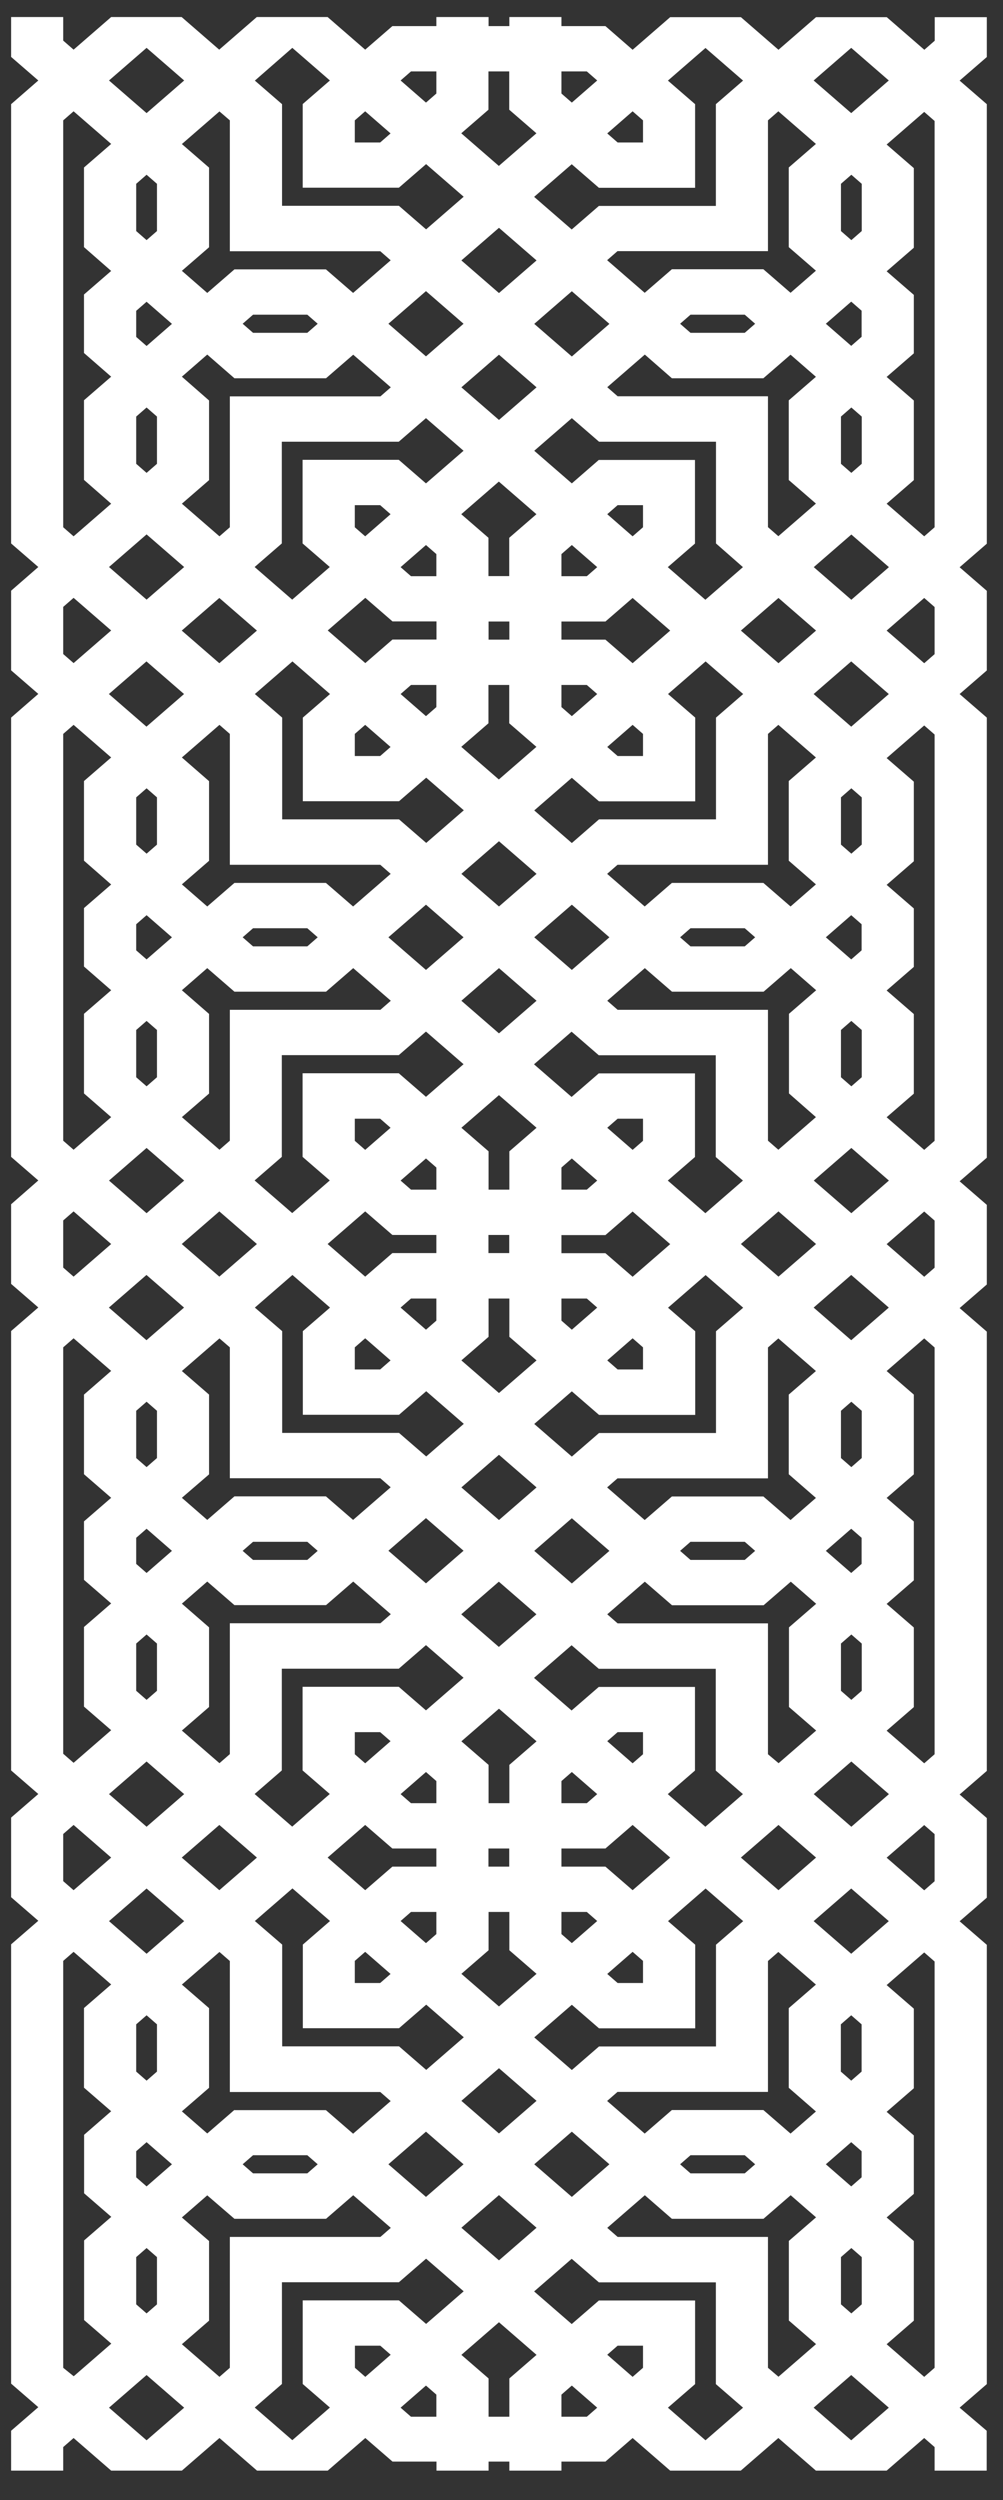 <?xml version="1.0" encoding="utf-8"?>
<!-- Generator: Adobe Illustrator 26.1.0, SVG Export Plug-In . SVG Version: 6.00 Build 0)  -->
<svg version="1.1" id="Layer_1" xmlns="http://www.w3.org/2000/svg" xmlns:xlink="http://www.w3.org/1999/xlink" x="0px" y="0px"
	 viewBox="0 0 830 2068.7" style="enable-background:new 0 0 830 2068.7;" xml:space="preserve">
<rect x="0" y="0" width="830" height="2068.7" fill="#333333" stroke="none"/>
<style type="text/css">
	.st0{fill:#FFFFFF;}
</style>
<g id="Background">
</g>
<g id="Objects">
	<g>
		<path class="st0" d="M794.1,1992.3l22.5-19.5v-363.5l-22.5-19.5l22.5-19.5v-65.9l-22.5-19.5l22.5-19.5v-363.5l-22.5-19.5
			l22.5-19.5v-65.9l-22.5-19.5l22.5-19.5V593.8l-22.5-19.5l22.5-19.5v-65.9l-22.5-19.5l22.5-19.5V86.2l-22.5-19.5l22.5-19.5v-33
			h-43.1v19.5l-8.6,7.5l-31.1-27h-58.5l-31.1,27l-31.1-27h-58.5l-31.1,27L501,21.6h-36.4v-7.5h-43.1v7.5h-17.2v-7.5h-43.2v7.5h-36.4
			l-22.5,19.5l-31.1-27h-58.6l-31.1,27l-31.1-27H92l-31.1,27l-8.6-7.5V14.1H9.2v33l22.5,19.5L9.2,86.2v363.5l22.5,19.5L9.2,488.8
			v65.9l22.5,19.5L9.2,593.8v363.5l22.5,19.5L9.2,996.5v65.9l22.5,19.5l-22.5,19.5V1465l22.5,19.5l-22.5,19.5v65.9l22.5,19.5
			l-22.5,19.5v363.5l22.5,19.5l-22.5,19.5v33h43.1v-19.5l8.6-7.5l31.1,27h58.5l31.1-27l31.1,27h58.5l31.1-27l22.5,19.5h36.4v7.5
			h43.1v-7.5h17.2v7.5h43.1v-7.5H501l22.5-19.5l31.1,27H613l31.1-27l31.1,27h58.5l31.1-27l8.6,7.5v19.5h43.1v-33L794.1,1992.3z
			 M704.4,39.6l31.1,27l-31.1,27l-31.1-27L704.4,39.6z M704.4,1809.2l-21-18.3l21-18.3l8.6,7.5v21.6L704.4,1809.2z M713.1,1867.7
			v39.1l-8.6,7.5l-8.6-7.5v-39.1l8.6-7.5L713.1,1867.7z M704.4,1721.7l-8.6-7.5v-39.1l8.6-7.5l8.6,7.5v39.1L704.4,1721.7z
			 M704.4,1616.7l-31.1-27l31.1-27l31.1,27L704.4,1616.7z M675.2,1747.2l-21,18.3l-22.5-19.5H556l-22.5,19.5l-31.1-27l8.6-7.5h124.5
			v-108.3l8.6-7.5l31.1,27l-22.5,19.5v65.9L675.2,1747.2z M624.9,1790.9l-8.6,7.5h-44.9l-8.6-7.5l8.6-7.5h44.9L624.9,1790.9z
			 M194,1745.9l-22.5,19.5l-21-18.3l22.5-19.5v-65.9l-22.5-19.5l31.1-27l8.6,7.5v108.4h124.5l8.6,7.5l-31.1,27l-22.5-19.5H194z
			 M262.9,1790.9l-8.6,7.5h-44.9l-8.6-7.5l8.6-7.5h44.9L262.9,1790.9z M121.3,1809.2l-8.6-7.5v-21.6l8.6-7.5l21,18.3L121.3,1809.2z
			 M129.9,1867.7v39.1l-8.6,7.5l-8.6-7.5v-39.1l8.6-7.5L129.9,1867.7z M112.7,1714.2v-39.1l8.6-7.5l8.6,7.5v39.1l-8.6,7.5
			L112.7,1714.2z M121.3,1616.7l-31.1-27l31.1-27l31.1,27L121.3,1616.7z M121.3,249.7l21,18.3l-21,18.3l-8.6-7.5v-21.6L121.3,249.7z
			 M112.7,191.2v-39.1l8.6-7.5l8.6,7.5v39.1l-8.6,7.5L112.7,191.2z M121.3,337.2l8.6,7.5v39.1l-8.6,7.5l-8.6-7.5v-39.1L121.3,337.2z
			 M121.3,442.2l31.1,27l-31.1,27l-31.1-27L121.3,442.2z M150.5,311.7l21-18.3L194,313h75.8l22.5-19.5l31.1,27l-8.6,7.5H190.2v108.3
			l-8.6,7.5l-31.1-27l22.5-19.5v-65.9L150.5,311.7z M200.8,267.9l8.6-7.5h44.9l8.6,7.5l-8.6,7.5h-44.9L200.8,267.9z M631.7,313
			l22.5-19.5l21,18.3l-22.5,19.5v65.9l22.5,19.5l-31.1,27l-8.6-7.5V327.9H511.1l-8.6-7.5l31.1-27L556,313L631.7,313L631.7,313z
			 M562.8,267.9l8.6-7.5h44.9l8.6,7.5l-8.6,7.5h-44.9L562.8,267.9z M675.2,731.8l-21,18.3l-22.5-19.5H556l-22.5,19.5l-31.1-27
			l8.6-7.5h124.5V607.3l8.6-7.5l31.1,27l-22.5,19.5v65.9L675.2,731.8z M675.2,924.4l-31.1,27l-8.6-7.5V835.6H511.1l-8.6-7.5l31.1-27
			l22.5,19.5h75.8l22.5-19.5l21,18.3l-22.5,19.5v65.9L675.2,924.4z M210.9,1589.6l31.1-27l31.1,27l-22.5,19.5v69.2h79.6l22.5-19.5
			l31.1,27l-31.1,27l-22.5-19.5h-96.7v-84.2L210.9,1589.6z M150.5,819.4l21-18.3l22.5,19.5h75.8l22.5-19.5l31.1,27l-8.6,7.5H190.2
			v108.3l-8.6,7.5l-31.1-27l22.5-19.5v-65.9L150.5,819.4z M150.5,626.8l31.1-27l8.6,7.5v108.3h124.5l8.6,7.5l-31.1,27l-22.5-19.5
			H194l-22.5,19.5l-21-18.3l22.5-19.5v-65.9L150.5,626.8z M614.8,469.3l-31.1,27l-31.1-27l22.5-19.5v-69.2h-79.6L473.2,400l-31.1-27
			l31.1-27l22.5,19.5h96.8v84.2L614.8,469.3z M614.8,976.9l-31.1,27l-31.1-27l22.5-19.5v-69.2h-79.6l-22.5,19.5l-31.1-27l31.1-27
			l22.5,19.5h96.8v84.2L614.8,976.9z M614.8,1484.6l-31.1,27l-31.1-27l22.5-19.5v-69.2h-79.6l-22.5,19.5l-31.1-27l31.1-27l22.5,19.5
			h96.8v84.2L614.8,1484.6z M523.5,1564.1l-22.5-19.5h-36.4v-15H501l22.5-19.5l31.1,27L523.5,1564.1z M532.1,1622.6v18.3h-21
			l-8.6-7.5l21-18.3L532.1,1622.6z M494.2,1589.6l-21,18.3l-8.6-7.5v-18.3h21L494.2,1589.6z M464.6,1492.1v-18.3l8.6-7.5l21,18.3
			l-8.6,7.5H464.6z M502.5,1440.8l8.6-7.5h21v18.3l-8.6,7.5L502.5,1440.8z M324.7,1544.6l-22.5,19.5l-31.1-27l31.1-27l22.5,19.5
			h36.4v15L324.7,1544.6L324.7,1544.6z M361.1,1582.1v18.3l-8.6,7.5l-21-18.3l8.6-7.5L361.1,1582.1L361.1,1582.1z M323.2,1633.4
			l-8.6,7.5h-21v-18.3l8.6-7.5L323.2,1633.4z M293.6,1451.6v-18.3h21l8.6,7.5l-21,18.3L293.6,1451.6z M340.1,1492.1l-8.6-7.5
			l21-18.3l8.6,7.5v18.3H340.1z M352.5,1415.3l-22.5-19.5h-79.6v69.2l22.5,19.5l-31.1,27l-31.1-27l22.5-19.5v-84.2h96.8l22.5-19.5
			l31.1,27L352.5,1415.3z M210.9,1082l31.1-27l31.1,27l-22.5,19.5v69.2h79.6l22.5-19.5l31.1,27l-31.1,27l-22.5-19.5h-96.7v-84.2
			L210.9,1082z M210.9,574.3l31.1-27l31.1,27l-22.5,19.5v69.2h79.6l22.5-19.5l31.1,27l-31.1,27l-22.5-19.5h-96.7v-84.2L210.9,574.3z
			 M302.3,494.7l22.5,19.5h36.4v15h-36.4l-22.5,19.5l-31.1-27L302.3,494.7z M293.6,436.3V418h21l8.6,7.5l-21,18.3L293.6,436.3z
			 M331.5,469.3l21-18.3l8.6,7.5v18.3h-21L331.5,469.3z M361.1,566.8v18.3l-8.6,7.5l-21-18.3l8.6-7.5H361.1z M323.2,618.1l-8.6,7.5
			h-21v-18.3l8.6-7.5L323.2,618.1z M404.2,476.8V445l-22.5-19.5l31.1-27l31.1,27L421.4,445v31.7H404.2z M421.5,514.3v15h-17.2v-15
			H421.5z M404.2,598.5v-31.7h17.2v31.7l22.5,19.5l-31.1,27l-31.1-27L404.2,598.5z M381.8,1230.8l31.1-27l31.1,27l-31.1,27
			L381.8,1230.8z M443.9,1335.8l-31.1,27l-31.1-27l31.1-27L443.9,1335.8z M381.8,1125.7l22.5-19.5v-31.7h17.2v31.7l22.5,19.5
			l-31.1,27L381.8,1125.7z M404.2,1036.9v-15h17.2v15H404.2z M421.5,952.7v31.7h-17.2v-31.7l-22.5-19.5l31.1-27l31.1,27L421.5,952.7
			z M381.8,828.1l31.1-27l31.1,27l-31.1,27L381.8,828.1z M381.8,723.1l31.1-27l31.1,27l-31.1,27L381.8,723.1z M352.5,748.6l31.1,27
			l-31.1,27l-31.1-27L352.5,748.6z M352.5,853.6l31.1,27l-31.1,27l-22.5-19.5h-79.6v69.2l22.5,19.5l-31.1,27l-31.1-27l22.5-19.5
			v-84.2h96.8L352.5,853.6z M324.7,1036.9l-22.5,19.5l-31.1-27l31.1-27l22.5,19.5h36.4v15H324.7z M361.1,1074.5v18.3l-8.6,7.5
			l-21-18.3l8.6-7.5H361.1z M323.2,1125.7l-8.6,7.5h-21v-18.3l8.6-7.5L323.2,1125.7z M293.6,944v-18.3h21l8.6,7.5l-21,18.3
			L293.6,944z M340.1,984.4l-8.6-7.5l21-18.3l8.6,7.5v18.3H340.1z M352.5,1256.2l31.1,27l-31.1,27l-31.1-27L352.5,1256.2z
			 M421.5,1582.1v31.7l22.5,19.5l-31.1,27l-31.1-27l22.5-19.5v-31.7H421.5z M404.2,1544.6v-15h17.2v15H404.2z M421.5,1460.4v31.7
			h-17.2v-31.7l-22.5-19.5l31.1-27l31.1,27L421.5,1460.4z M473.2,1310.3l-31.1-27l31.1-27l31.1,27L473.2,1310.3z M473.2,1205.3
			l-31.1-27l31.1-27l22.5,19.5h79.6v-69.2l-22.5-19.5l31.1-27l31.1,27l-22.5,19.5v84.2h-96.8L473.2,1205.3z M501,1022l22.5-19.5
			l31.1,27l-31.1,27l-22.5-19.5h-36.4v-15H501z M464.6,984.4v-18.3l8.6-7.5l21,18.3l-8.6,7.5H464.6z M502.5,933.2l8.6-7.5h21V944
			l-8.6,7.5L502.5,933.2z M532.1,1114.9v18.3h-21l-8.6-7.5l21-18.3L532.1,1114.9z M485.6,1074.5l8.6,7.5l-21,18.3l-8.6-7.5v-18.3
			H485.6z M473.2,802.6l-31.1-27l31.1-27l31.1,27L473.2,802.6z M473.2,697.6l-31.1-27l31.1-27l22.5,19.5h79.6v-69.3l-22.5-19.5
			l31.1-27l31.1,27l-22.5,19.5v84.2h-96.8L473.2,697.6z M501,514.3l22.5-19.5l31.1,27l-31.1,27L501,529.3h-36.4v-15L501,514.3
			L501,514.3z M464.6,476.8v-18.3l8.6-7.5l21,18.3l-8.6,7.5H464.6z M502.5,425.5l8.6-7.5h21v18.3l-8.6,7.5L502.5,425.5z
			 M532.1,607.3v18.3h-21l-8.6-7.5l21-18.3L532.1,607.3z M485.6,566.8l8.6,7.5l-21,18.3l-8.6-7.5v-18.3H485.6z M412.9,347.5
			l-31.1-27l31.1-27l31.1,27L412.9,347.5z M383.6,373l-31.1,27l-22.5-19.5h-79.6v69.2l22.5,19.5l-31.1,27l-31.1-27l22.5-19.5v-84.2
			h96.8l22.5-19.5L383.6,373z M212.6,521.8l-31.1,27l-31.1-27l31.1-27L212.6,521.8z M262.9,775.6l-8.6,7.5h-44.9l-8.6-7.5l8.6-7.5
			h44.9L262.9,775.6z M212.6,1029.4l-31.1,27l-31.1-27l31.1-27L212.6,1029.4z M190.2,1114.9v108.3h124.5l8.6,7.5l-31.1,27
			l-22.5-19.5H194l-22.5,19.5l-21-18.3L173,1220V1154l-22.5-19.5l31.1-27L190.2,1114.9z M262.9,1283.3l-8.6,7.5h-44.9l-8.6-7.5
			l8.6-7.5h44.9L262.9,1283.3z M150.5,1327l21-18.3l22.5,19.5h75.8l22.5-19.5l31.1,27l-8.6,7.5H190.2v108.3l-8.6,7.5l-31.1-27
			l22.5-19.5v-65.9L150.5,1327z M212.6,1537.1l-31.1,27l-31.1-27l31.1-27L212.6,1537.1z M412.9,1711.4l31.1,27l-31.1,27l-31.1-27
			L412.9,1711.4z M442.1,1685.9l31.1-27l22.5,19.5h79.6v-69.2l-22.5-19.5l31.1-27l31.1,27l-22.5,19.5v84.2h-96.8l-22.5,19.5
			L442.1,1685.9z M613.1,1537.1l31.1-27l31.1,27l-31.1,27L613.1,1537.1z M635.5,1451.6v-108.3H511.1l-8.6-7.5l31.1-27l22.5,19.5
			h75.8l22.5-19.5l21,18.3l-22.5,19.5v65.9l22.5,19.5l-31.1,27L635.5,1451.6z M562.8,1283.3l8.6-7.5h44.9l8.6,7.5l-8.6,7.5h-44.9
			L562.8,1283.3z M675.2,1239.5l-21,18.3l-22.5-19.5H556l-22.5,19.5l-31.1-27l8.6-7.5h124.5v-108.3l8.6-7.5l31.1,27l-22.5,19.5v65.9
			L675.2,1239.5z M613.1,1029.4l31.1-27l31.1,27l-31.1,27L613.1,1029.4z M562.8,775.6l8.6-7.5h44.9l8.6,7.5l-8.6,7.5h-44.9
			L562.8,775.6z M613.1,521.8l31.1-27l31.1,27l-31.1,27L613.1,521.8z M473.2,295l-31.1-27l31.1-27l31.1,27L473.2,295z M412.9,242.5
			l-31.1-27l31.1-27l31.1,27L412.9,242.5z M383.6,267.9l-31.1,27l-31.1-27l31.1-27L383.6,267.9z M152.3,574.3l-31.1,27l-31.1-27
			l31.1-27L152.3,574.3z M121.3,757.3l21,18.3l-21,18.3l-8.6-7.5v-21.6L121.3,757.3z M112.7,698.9v-39.1l8.6-7.5l8.6,7.5v39.1
			l-8.6,7.5L112.7,698.9z M112.7,852.3l8.6-7.5l8.6,7.5v39.1l-8.6,7.5l-8.6-7.5V852.3z M121.3,949.9l31.1,27l-31.1,27l-31.1-27
			L121.3,949.9z M152.3,1082l-31.1,27l-31.1-27l31.1-27L152.3,1082z M121.3,1265l21,18.3l-21,18.3l-8.6-7.5v-21.6L121.3,1265z
			 M112.7,1206.5v-39.1l8.6-7.5l8.6,7.5v39.1l-8.6,7.5L112.7,1206.5z M112.7,1360l8.6-7.5l8.6,7.5v39.1l-8.6,7.5l-8.6-7.5V1360z
			 M121.3,1457.6l31.1,27l-31.1,27l-31.1-27L121.3,1457.6z M352.5,1763.9l31.1,27l-31.1,27l-31.1-27L352.5,1763.9z M412.9,1816.4
			l31.1,27l-31.1,27l-31.1-27L412.9,1816.4z M442.1,1790.9l31.1-27l31.1,27l-31.1,27L442.1,1790.9z M673.4,1484.6l31.1-27l31.1,27
			l-31.1,27L673.4,1484.6z M704.4,1301.6l-21-18.3l21-18.3l8.6,7.5v21.6L704.4,1301.6z M713.1,1360v39.1l-8.6,7.5l-8.6-7.5V1360
			l8.6-7.5L713.1,1360z M713.1,1206.5l-8.6,7.5l-8.6-7.5v-39.1l8.6-7.5l8.6,7.5V1206.5z M704.4,1109l-31.1-27l31.1-27l31.1,27
			L704.4,1109z M673.4,976.9l31.1-27l31.1,27l-31.1,27L673.4,976.9z M704.4,793.9l-21-18.3l21-18.3l8.6,7.5v21.6L704.4,793.9z
			 M713.1,852.3v39.1l-8.6,7.5l-8.6-7.5v-39.1l8.6-7.5L713.1,852.3z M713.1,698.9l-8.6,7.5l-8.6-7.5v-39.1l8.6-7.5l8.6,7.5V698.9z
			 M704.4,601.3l-31.1-27l31.1-27l31.1,27L704.4,601.3z M673.4,469.3l31.1-27l31.1,27l-31.1,27L673.4,469.3z M704.4,286.2l-21-18.3
			l21-18.3l8.6,7.5v21.6L704.4,286.2z M713.1,344.7v39.1l-8.6,7.5l-8.6-7.5v-39.1l8.6-7.5L713.1,344.7z M713.1,191.2l-8.6,7.5
			l-8.6-7.5v-39.1l8.6-7.5l8.6,7.5V191.2z M635.5,99.6l8.6-7.5l31.1,27l-22.5,19.5v65.9l22.5,19.5l-21,18.3l-22.5-19.5H556
			l-22.5,19.5l-31.1-27l8.6-7.5h124.5L635.5,99.6L635.5,99.6z M523.5,92.1l8.6,7.5v18.3h-21l-8.6-7.5L523.5,92.1z M575.2,155.4V86.2
			l-22.5-19.5l31.1-27l31.1,27l-22.5,19.5v84.2h-96.8l-22.5,19.5l-31.1-27l31.1-27l22.5,19.5L575.2,155.4L575.2,155.4z M464.6,59.1
			h21l8.6,7.5l-21,18.3l-8.6-7.5V59.1z M404.2,90.8V59.1h17.2v31.7l22.5,19.5l-31.1,27l-31.1-27L404.2,90.8z M340.1,59.1h21v18.3
			l-8.6,7.5l-21-18.3L340.1,59.1z M293.6,99.6l8.6-7.5l21,18.3l-8.6,7.5h-21V99.6z M241.9,39.6l31.1,27l-22.5,19.5v69.2h79.6
			l22.5-19.5l31.1,27l-31.1,27l-22.5-19.5h-96.7V86.2l-22.5-19.5L241.9,39.6z M190.2,99.6v108.3h124.5l8.6,7.5l-31.1,27l-22.5-19.5
			H194l-22.5,19.5l-21-18.3l22.5-19.5v-65.9l-22.5-19.5l31.1-27L190.2,99.6z M121.3,39.6l31.1,27l-31.1,27l-31.1-27L121.3,39.6z
			 M52.3,99.6l8.6-7.5l31.1,27l-22.5,19.5v65.9L92,224.2l-22.5,19.5v48.4L92,311.7l-22.5,19.5v65.9L92,416.8l-31.1,27l-8.6-7.5
			L52.3,99.6L52.3,99.6z M52.3,502.2l8.6-7.5l31.1,27l-31.1,27l-8.6-7.5L52.3,502.2L52.3,502.2z M52.3,607.3l8.6-7.5l31.1,27
			l-22.5,19.5v65.9L92,731.9l-22.5,19.5v48.4L92,819.4l-22.5,19.5v65.9L92,924.4l-31.1,27l-8.6-7.5L52.3,607.3L52.3,607.3z
			 M52.3,1009.9l8.6-7.5l31.1,27l-31.1,27l-8.6-7.5L52.3,1009.9L52.3,1009.9z M52.3,1114.9l8.6-7.5l31.1,27L69.5,1154v65.9
			l22.5,19.5l-22.5,19.5v48.4l22.5,19.5l-22.5,19.5v65.9l22.5,19.5l-31.1,27l-8.6-7.5L52.3,1114.9L52.3,1114.9z M52.3,1517.6
			l8.6-7.5l31.1,27l-31.1,27l-8.6-7.5L52.3,1517.6L52.3,1517.6z M52.3,1959.3v-336.7l8.6-7.5l31.1,27l-22.5,19.5v65.9l22.5,19.5
			l-22.4,19.5v48.4l22.5,19.5l-22.5,19.5v65.9l22.5,19.5l-31.1,27L52.3,1959.3z M121.3,2019.3l-31.1-27l31.1-27l31.1,27
			L121.3,2019.3z M190.2,1959.3l-8.6,7.5l-31.1-27l22.5-19.5v-65.9l-22.5-19.5l21-18.3L194,1836h75.8l22.5-19.5l31.1,27l-8.6,7.5
			H190.2V1959.3z M302.3,1966.8l-8.6-7.5V1941h21l8.6,7.5L302.3,1966.8z M250.5,1903.5v69.2l22.5,19.5l-31.1,27l-31.1-27l22.5-19.5
			v-84.2h96.8l22.5-19.5l31.1,27l-31.1,27l-22.5-19.5L250.5,1903.5L250.5,1903.5z M361.1,1999.8h-21l-8.6-7.5l21-18.3l8.6,7.5
			V1999.8z M421.5,1968.1v31.7h-17.2v-31.7l-22.5-19.5l31.1-27l31.1,27L421.5,1968.1z M485.6,1999.8h-21v-18.3l8.6-7.5l21,18.3
			L485.6,1999.8z M532.1,1959.3l-8.6,7.5l-21-18.3l8.6-7.5h21V1959.3z M583.8,2019.3l-31.1-27l22.5-19.5v-69.2h-79.6l-22.5,19.5
			l-31.1-27l31.1-27l22.5,19.5h96.8v84.2l22.5,19.5L583.8,2019.3z M635.5,1959.3V1851H511.1l-8.6-7.5l31.1-27L556,1836h75.8
			l22.5-19.5l21,18.3l-22.5,19.5v65.9l22.5,19.5l-31.1,27L635.5,1959.3z M704.4,2019.3l-31.1-27l31.1-27l31.1,27L704.4,2019.3z
			 M773.4,1959.3l-8.6,7.5l-31.1-27l22.5-19.5v-65.9l-22.5-19.5l22.5-19.5v-48.4l-22.5-19.5l22.5-19.5v-65.9l-22.5-19.5l31.1-27
			l8.6,7.5V1959.3z M773.4,1556.7l-8.6,7.5l-31.1-27l31.1-27l8.6,7.5V1556.7z M773.4,1451.6l-8.6,7.5l-31.1-27l22.5-19.5v-65.9
			l-22.5-19.5l22.5-19.5V1259l-22.5-19.5l22.5-19.5V1154l-22.5-19.5l31.1-27l8.6,7.5V1451.6z M773.4,1049l-8.6,7.5l-31.1-27l31.1-27
			l8.6,7.5V1049z M773.4,944l-8.6,7.5l-31.1-27l22.5-19.5v-65.9l-22.5-19.5l22.5-19.5v-48.4l-22.5-19.5l22.5-19.5v-65.9l-22.5-19.5
			l31.1-27l8.6,7.5V944z M773.4,541.3l-8.6,7.5l-31.1-27l31.1-27l8.6,7.5V541.3z M773.4,436.3l-8.6,7.5l-31.1-27l22.5-19.5v-65.9
			l-22.5-19.5l22.5-19.5v-48.4l-22.5-19.5l22.5-19.5v-65.9l-22.5-19.5l31.1-27l8.6,7.5V436.3z"/>
	</g>
</g>
<g id="Text">
</g>
</svg>

